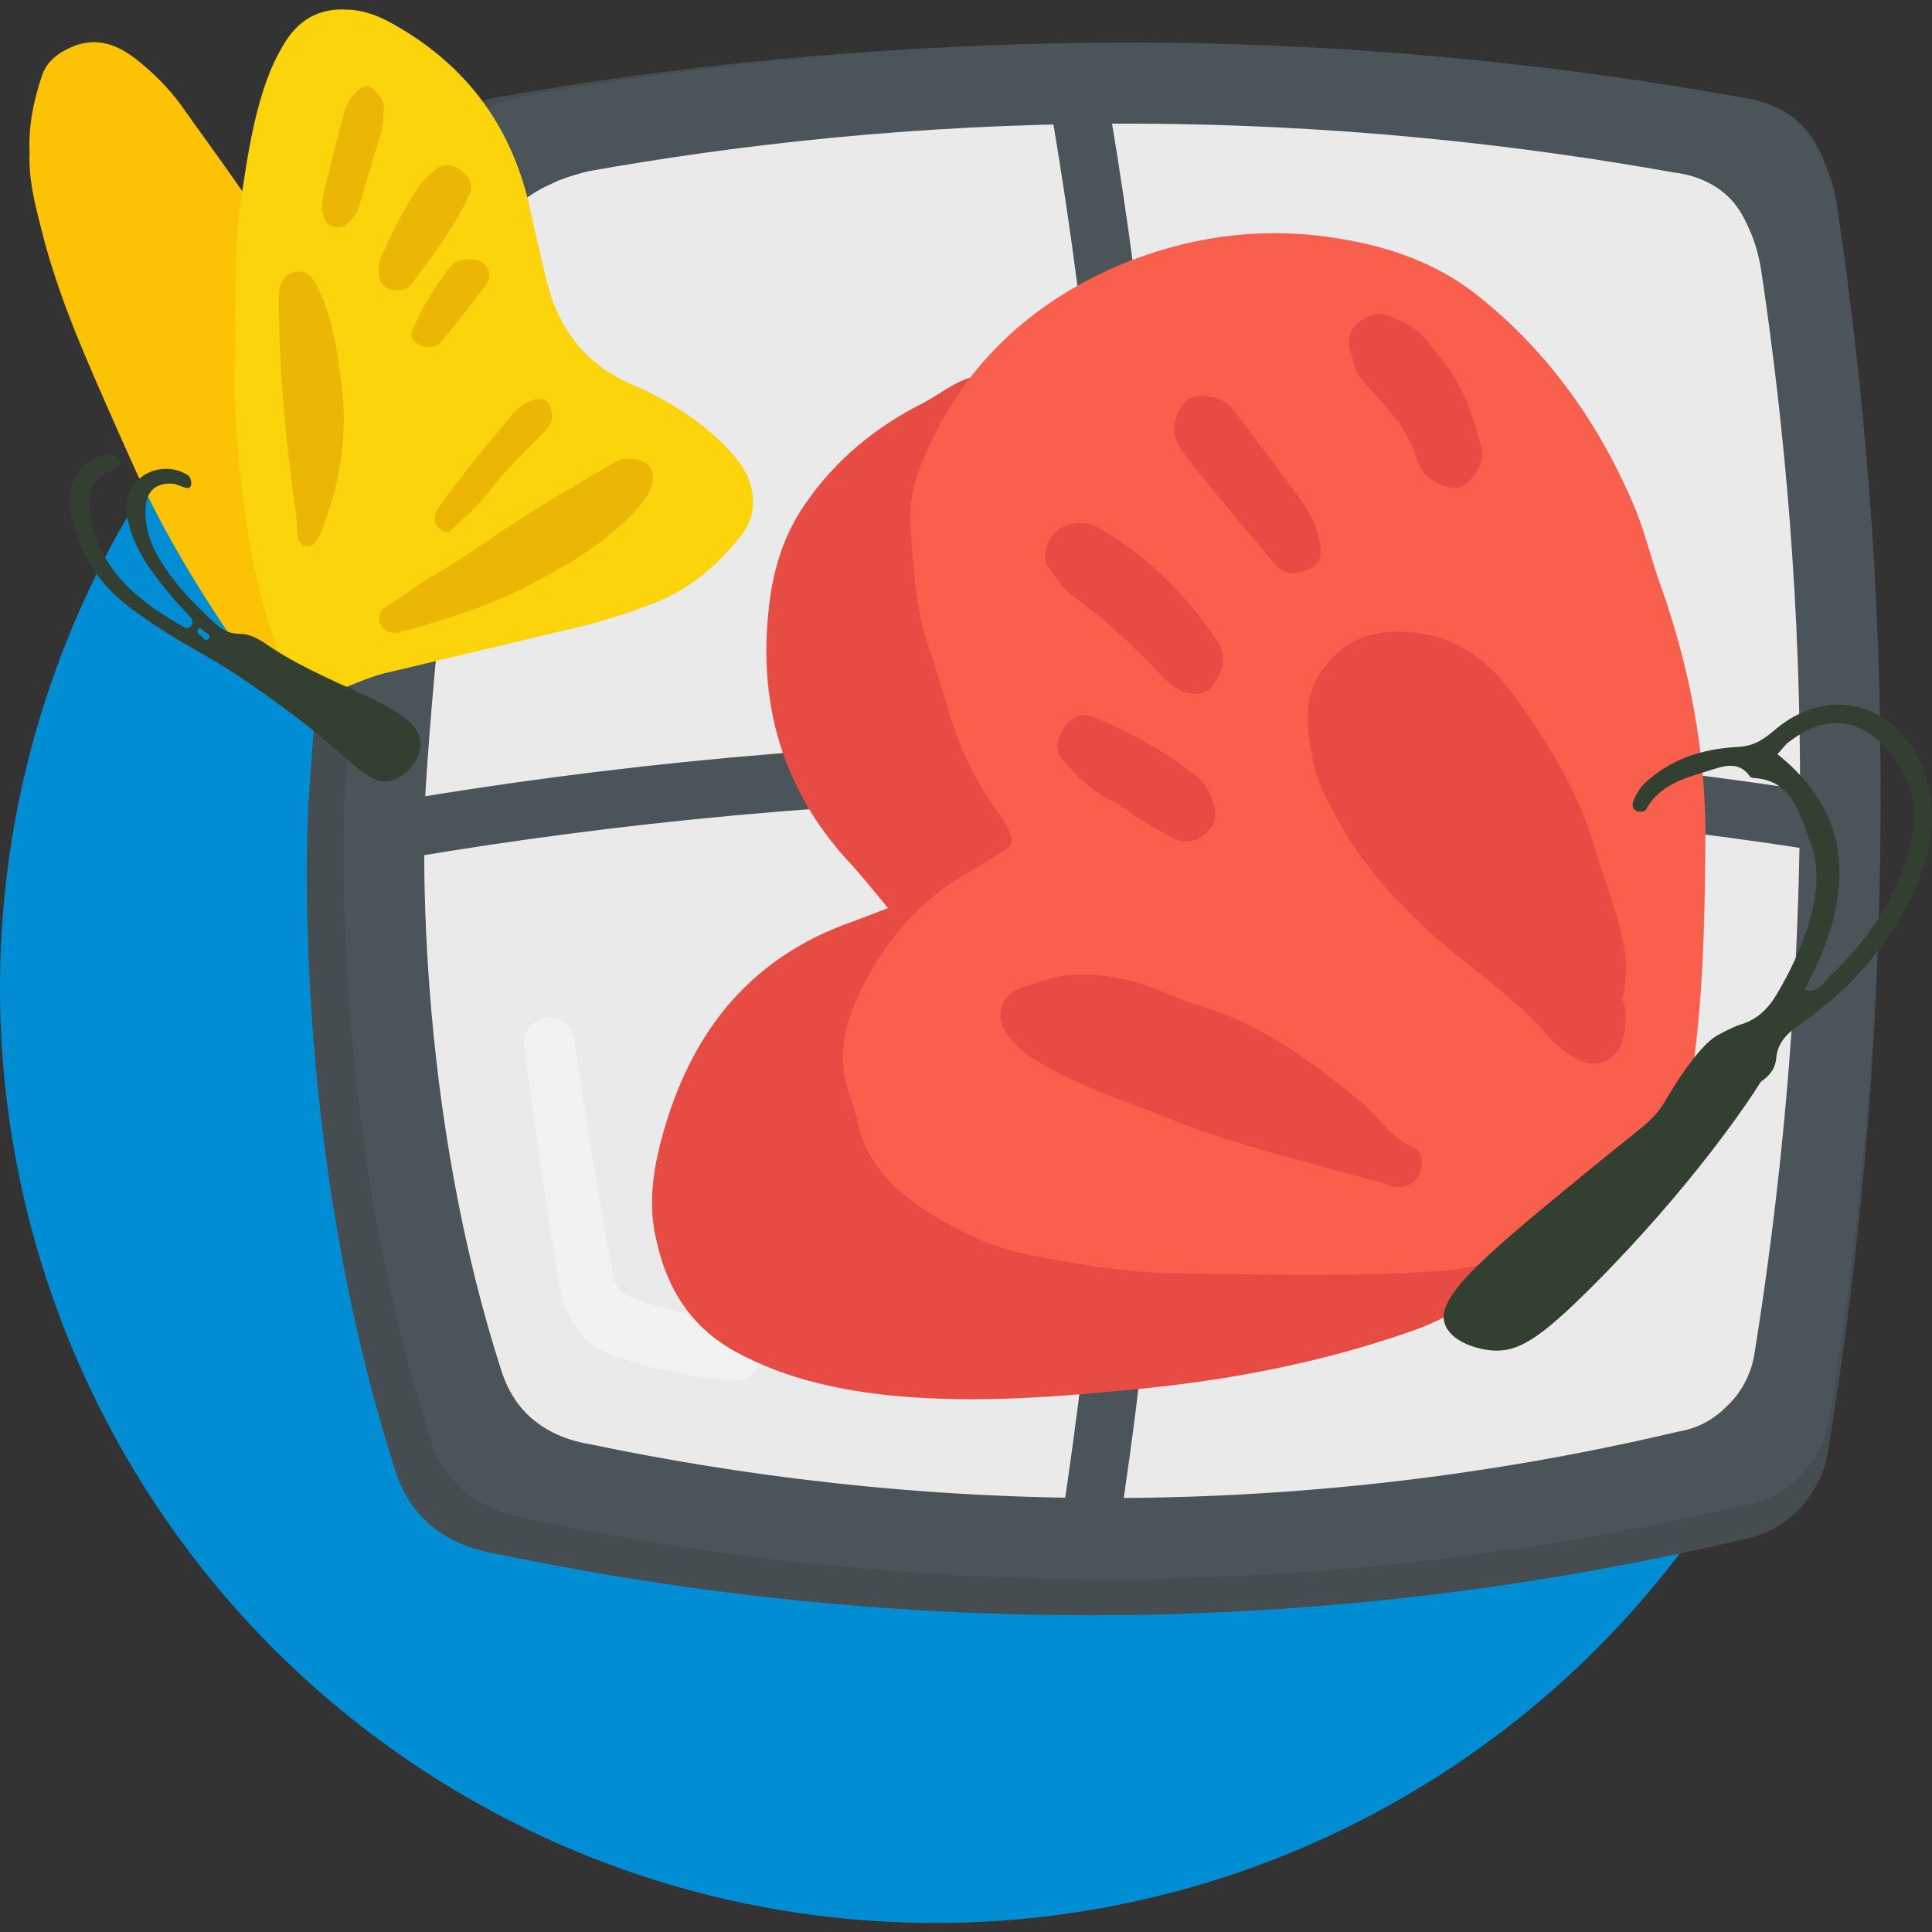 <?xml version="1.0" encoding="utf-8"?>
<!-- Generator: Adobe Illustrator 26.5.0, SVG Export Plug-In . SVG Version: 6.00 Build 0)  -->
<svg version="1.1" id="Camada_1" xmlns="http://www.w3.org/2000/svg" xmlns:xlink="http://www.w3.org/1999/xlink" x="0px" y="0px"
	 viewBox="0 0 300 300" style="enable-background:new 0 0 300 300;" xml:space="preserve">
<rect x="0" y="0" width="300" height="300" fill="#333333" stroke="none"/>
<style type="text/css">
	.st0{fill:#333F31;}
	.st1{fill:#454D51;}
	.st2{fill:#4B5459;}
	.st3{fill:#EAEAEA;}
	.st4{fill:none;stroke:#4B5459;stroke-width:9;stroke-miterlimit:10;}
	.st5{fill:#F2F2F2;}
	.st6{fill:#E74C44;}
	.st7{fill:#F8604D;}
	.st8{fill:#008DD3;}
	.st9{fill:#FBC304;}
	.st10{fill:#FBD40B;}
	.st11{fill:#EBB704;}
</style>
<g>
	<g>
		<circle class="st8" cx="145.2" cy="153.4" r="145.2"/>
	</g>
	<g>
		<g>
			<path class="st1" d="M270.4,239.1c-25.6,6-58.7,11.4-97.5,11.7c-37.8,0.3-70.3-4.2-95.7-9.5c-3.6-0.6-8.5-2.1-12.1-6.2
				c-0.9-1-2.5-3.1-3.6-6.4c-16.9-52.3-13.6-104-13.6-104c1.6-25,4.9-57.2,12.2-94.5c0.4-2.3,1.5-6.7,5-9.8c2.1-1.9,4.7-2.9,6.4-3.6
				c2.1-0.8,3.9-1.3,5.2-1.6c26.3-4.7,57.9-8.3,93.8-8.5c38.2-0.1,71.7,3.7,99.2,8.7c2.2,0.3,6.8,1.2,10.2,5
				c1.9,2.1,2.9,4.6,3.6,6.4c1.1,2.8,1.5,5.2,1.7,7c4,27,7,58.8,6.8,94.4c-0.2,36.9-3.6,69.7-8.2,97.4c-0.2,1.4-1.2,5.7-5,9.3
				C275.6,238,271.9,238.8,270.4,239.1z"/>
			<path class="st2" d="M271,233.7c-25,5.9-57.4,11.1-95.3,11.5c-37,0.3-68.7-4.1-93.5-9.3c-3.5-0.6-8.3-2.1-11.8-6
				c-0.9-1-2.5-3-3.5-6.3c-16.5-51.1-13.3-101.7-13.3-101.7c1.6-24.4,4.8-55.9,11.9-92.4c0.4-2.3,1.4-6.5,4.9-9.6
				c2.1-1.8,4.6-2.8,6.3-3.5c2-0.8,3.8-1.3,5-1.5c25.7-4.6,56.6-8.1,91.7-8.3c37.3-0.1,70.1,3.7,96.9,8.5c2.1,0.3,6.7,1.2,9.9,4.8
				c1.9,2.1,2.8,4.5,3.5,6.3c1.1,2.7,1.5,5.1,1.7,6.8c3.9,26.4,6.8,57.5,6.6,92.3c-0.2,36.1-3.5,68.1-8,95.2
				c-0.2,1.4-1.1,5.6-4.9,9.1C276,232.7,272.4,233.5,271,233.7z"/>
			<path class="st3" d="M260.6,222.3c-22.4,5.3-51.3,10-85.2,10.3c-33.1,0.3-61.5-3.7-83.6-8.3c-3.1-0.5-7.4-1.8-10.6-5.4
				c-0.8-0.9-2.2-2.7-3.2-5.6c-14.8-45.7-11.9-90.9-11.9-90.9c1.4-21.8,4.3-50,10.7-82.6c0.3-2,1.3-5.8,4.4-8.6
				c1.9-1.6,4.1-2.5,5.6-3.2c1.8-0.7,3.4-1.1,4.5-1.4c23-4.1,50.6-7.3,82-7.4c33.4-0.1,62.7,3.3,86.7,7.6c1.9,0.2,6,1.1,8.9,4.3
				c1.7,1.9,2.5,4,3.2,5.6c0.9,2.4,1.3,4.6,1.5,6.1c3.5,23.6,6.1,51.4,5.9,82.5c-0.2,32.2-3.2,60.9-7.1,85.1c-0.2,1.2-1,5-4.4,8.1
				C265.1,221.4,261.9,222.1,260.6,222.3z"/>
			<path class="st4" d="M167,12.7c5.4,30.5,9.6,66.4,10.3,106.8c0.8,45.3-3,85.3-8.2,118.7"/>
			<path class="st4" d="M57.2,129.7c30.5-5.4,66.4-9.6,106.8-10.3c45.3-0.8,85.3,3,118.7,8.2"/>
			<path class="st5" d="M115,214.4c1.7-0.4,3.1-2.1,3.2-4.2c0.2-2.5-1.4-4.8-3.5-5c-8.7-1-14.1-2.7-17.1-3.9
				c-1.2-0.5-2.1-1.7-2.4-3.2c-1.1-6.1-3.4-18.6-6-36.6c-0.3-2.1-2.1-3.6-4.2-3.5c-0.1,0-0.1,0-0.2,0c-2.1,0.3-3.7,2.2-3.4,4.4
				c2.4,18.6,4.5,31.5,5.6,37.9c0.8,4.6,3.6,8.4,7.5,9.9c3.8,1.5,10,3.3,19.4,4.2h0C114.4,214.5,114.7,214.4,115,214.4"/>
		</g>
		<g>
			<path class="st6" d="M137.9,141c-2.3,0.9-3.9,1.5-5.5,2.1c-16.6,5.8-25.7,18.1-29.9,34.6c-1.2,4.8-1.8,9.7-0.6,14.8
				c1.7,7.8,5.5,13.7,12.5,17.5c7.8,4.2,16.3,6,25.1,6.8c12.4,1.1,24.8,0.1,37.1-1.1c14.4-1.4,28.5-4.1,42.3-8.9
				c3.8-1.3,7.4-3,10.3-5.9c7.9-7.9,16.9-14.8,23.9-23.5c1.4-1.7,2.9-3.4,4.1-5.3c1.5-2.2,2.1-4.4-0.6-6.5c-2.2-1.6-2.4-4.5-2.5-6.8
				c-0.2-4.1-1.5-7.8-2.6-11.6c-1.8-5.7-3.6-11.4-5.7-17.1c-3.3-8.9-7.6-17.3-12-25.6c-2.8-5.2-6-10.3-9.2-15.3
				c-6-9.3-13.7-17.1-22.8-23.4c-9.3-6.4-20-8.5-31.1-9.2c-6.3-0.4-12.3,1-18.5,1.7c-3.3,0.4-5.9,2.7-8.7,4.2
				c-7.4,3.7-13.7,8.8-18.5,15.8c-3.4,4.9-5,10.4-5.6,16c-1.7,14.8,2,28.1,12.2,39.3C133.5,135.6,135.3,137.9,137.9,141z"/>
			<path class="st7" d="M257.5,89.9c-1.2-3.6-2.1-7.2-3.5-10.7c-5.4-13-13.3-24.3-24.4-33.2c-6.9-5.5-14.8-8-23.3-9.2
				c-11.3-1.6-22.4,0.1-32.8,4.5c-14.5,6.3-25.1,16.7-30.8,31.7c-1.1,2.8-1.5,5.8-1.3,8.8c0.4,6.2,0.7,12.4,2.7,18.3
				c1.1,3.3,2.1,6.7,3.1,10c1.8,6,4.3,11.6,8.2,16.6c0.6,0.8,1,1.7,1.4,2.6c0.5,1,0.4,1.9-0.6,2.6c-1.9,1.2-3.8,2.4-5.7,3.5
				c-8.3,4.7-14,11.8-17.8,20.5c-1.9,4.4-2.5,9.1-0.9,13.8c0.5,1.4,1,2.8,1.3,4.3c1.5,7.2,6.5,11.5,12.4,15.1
				c4.5,2.7,9.4,4.8,14.5,5.8c7.3,1.4,14.7,2.7,22.2,2.8c13.6,0.2,27.2,0.6,40.8-0.3c8.2-0.5,15.5-3.3,21.6-9
				c1.5-1.4,2.8-2.8,4.3-4.2c2-1.9,3.9-3.8,6.8-4.3c2.8-0.5,4.3-2.5,5.1-5c0.7-2.1,1.3-4.3,1.7-6.5c1.9-12,2.2-24.2,2.3-36.4
				C265.1,117.7,262.5,103.6,257.5,89.9z"/>
			<path class="st0" d="M272.2,120.8c-0.2,0-0.5-0.2-0.6-0.4c-1.5-2-3.5-1.6-5.4-1c-4,1.3-8.3,2.1-10.6,6.3
				c-0.1,0.3-0.9,0.4-1.3,0.3c-0.9-0.3-0.9-1.1-0.6-1.8c0.4-0.9,0.9-1.8,1.6-2.5c4-3.8,9-5.4,14.3-5.7c2.6-0.1,4-1,5.8-2.5
				c8.5-7.4,19.4-4.4,23.3,6.2c2,5.5,1.6,10.7-0.4,16c-3.7,9.6-10,17.1-18.3,23c-2.2,1.5-4,3-4.2,5.7c-0.2,2.3-2.1,3.3-2.4,3.6
				c-1.9,3.1-10.9,16.5-26.2,31.8c-8.1,8.1-11.5,10.2-15.5,9.9c-2.6-0.2-6.6-1.5-7.4-4.3c-1.3-4.2,6.9-11,23.3-24.4
				c7.8-6.4,9.1-6.9,11-10.1c0.9-1.5,5-8.5,8.2-10.2c1.6-0.9,3.1-1.5,3.1-1.5c3-0.8,4.7-2.6,6.1-5c1.9-3.2,3.5-6.6,4.7-10.2
				c1.6-5,1.9-9.7,0.3-13.5C279.2,125.5,277.9,121.1,272.2,120.8z M284.1,151.6c5.2-4.8,9.2-10.5,11.6-17.2c2.1-5.9,2.3-11.6-1.8-17
				c-4.6-5.9-10.1-6.8-16.1-2.2c-0.6,0.4-1,1.1-1.8,1.9c5.6,4.5,9.4,10.2,9.6,17.6c0.2,6.8-2.2,13-5.4,19
				C282.5,154.3,283.1,152.5,284.1,151.6z"/>
			<path class="st6" d="M247.8,132.2c-2-7.6-6.9-16.4-13-24.6c-4.9-6.6-11.3-10.2-19.8-9.4c-3.8,0.4-6.9,2.2-9.2,5.2
				c-3.7,4.5-2.9,9.8-1.9,14.9c0.6,3.1,2.1,5.9,3.7,8.8c5.1,9.3,12.5,16.5,20.7,22.9c4.3,3.4,8.5,6.8,12.1,10.9
				c1.1,1.3,2.5,2.4,4,3.3c3.6,2.2,7.1,0.5,7.8-3.6c0.2-1.2,0.3-2.5,0.2-3.7c0-0.7-0.6-1.5-0.4-2.2
				C253.7,147.4,250.5,141.1,247.8,132.2z"/>
			<path class="st6" d="M161.4,152.5c-1.2,0.4-2.4,0.7-3.5,1.2c-2.4,1.1-3.3,4-1.9,6.3c1.5,2.4,3.6,4,6.1,5.4
				c6.1,3.5,12.8,5.6,19.2,8.2c10.8,4.3,22.2,7,33.4,10.1c0.7,0.2,1.4,0.6,2.1,0.6c1.7,0.2,2.9-0.6,3.6-2.1c0.7-1.4,0.5-3.4-0.9-4
				c-3.6-1.5-5.5-4.9-8.3-7.2c-7.5-6.2-15.2-11.9-24.8-14.8c-3.8-1.1-7.3-3.1-11.2-4C170.6,151.2,165.9,150.7,161.4,152.5z"/>
			<path class="st6" d="M162.5,87.7c1.1,1.4,2.2,3.4,3.9,4.7c5.2,3.8,9.9,8.1,14.2,12.8c0.5,0.5,1.1,1,1.7,1.4
				c2.1,1.4,4.3,1.5,5.5,0.4c1.9-1.9,2.7-4.7,1.6-6.8c-0.7-1.3-1.6-2.4-2.5-3.6c-4.3-5.8-9.5-10.6-15.7-14.3c-2-1.3-4.1-1.5-6.3-0.4
				C163.2,82.6,161.8,85.4,162.5,87.7z"/>
			<path class="st6" d="M210.2,56.2c0.3,2.1,1.9,3.4,3.2,4.9c2.8,3.1,5.6,6.3,6.7,10.6c0.1,0.2,0.2,0.5,0.3,0.7
				c1.1,2.1,4.2,3.8,6.2,3.3c1.8-0.5,4-3.8,3.5-6c-0.9-3.4-1.9-6.7-3.5-9.8c-1.3-2.6-3.4-4.8-5.2-7.2c-1.4-1.9-3.5-2.7-5.6-3.6
				c-1.8-0.8-3.5-0.1-4.9,1c-1.4,1.2-1.8,2.9-1.1,4.8C209.9,55.2,210,55.7,210.2,56.2z"/>
			<path class="st6" d="M204.2,81.5c-0.2-0.4-0.9-2-1.9-3.4c-3.3-4.6-6.7-9.1-10.1-13.6c-0.6-0.8-1.2-1.6-2-2.1
				c-1.9-1.2-5.3-1.2-6.2,0c-1.6,2.1-2.4,4.4-0.9,6.9c0.8,1.3,1.7,2.4,2.6,3.6c3.9,4.7,7.8,9.5,11.8,14.1c0.9,1.1,1.8,2.3,3.7,2
				C205.1,88.2,206,86.7,204.2,81.5z"/>
			<path class="st6" d="M188.3,124.4c-0.5-1.4-1.1-2.7-2.3-3.7c-4.9-3.9-10.3-6.9-16.1-9.3c-1.9-0.8-3.4-0.2-4.5,1.4
				c-1.5,2.2-1.6,3.7-0.3,5.3c2.1,2.4,4.4,4.7,7.4,6.2c1.5,0.7,2.9,1.9,4.3,2.8c1.7,1,3.4,2,5.2,3c2,1.1,3.9,0.6,5.5-0.9
				C188.9,127.9,189,126.1,188.3,124.4z"/>
		</g>
		<g>
			<path class="st9" d="M4.6,23.6c-0.2,4.1,0.8,8,1.8,11.9C9,46.1,13.5,56,17.9,66c2,4.5,4,9.1,6.3,13.5c3.4,6.6,7.3,12.9,11.4,19
				c1.6,2.4,3.8,4.4,5.9,6.4c1.4,1.3,3.2,1.4,4.8,2c0.5,0.2,1.3-0.2,1.8-0.5c1.5-1,2.7-2.3,3.7-3.8c1.3-1.9,2.5-3.7,3.7-5.6
				c0.4-0.7,0.8-1.4,1.3-2c2.9-3.2,5.6-6.7,8.8-9.6c2.5-2.3,4.6-4.9,7-7.3c2-2.1,3.4-4.6,3.9-7.6c0.2-1.1,0.4-2.2-0.1-3.3
				c-0.3-0.7-0.4-1.5-0.7-2.3c-1.8-4.8-5.1-7.6-10.3-8.2c-1.9-0.2-3.7-0.9-5.7-0.9c-3.8-0.1-6.7-2.1-8.9-5
				c-2.3-3.3-4.6-6.6-6.5-10.1C39.8,32,33.7,24.3,28.1,16.3c-1.9-2.6-4.2-4.9-6.7-6.9C18.4,7,15.1,5.6,11.1,7.3
				c-2.2,1-3.9,2.3-4.6,4.5C5.2,15.7,4.4,19.6,4.6,23.6z"/>
			<path class="st10" d="M36.5,52.7c0,3.5-0.2,7.1,0,10.6c0.7,12.8,2.3,25.5,6.6,37.8c0.4,1.1,0.7,2.1,1.2,3.2c1.3,3,3.7,4.1,7,3.2
				c2.9-0.8,5.6-2.3,8.6-3c9.8-2.3,19.6-4.7,29.4-7c4.2-1,8.3-2.3,12.4-3.9c5.6-2.2,9.9-6,13.5-10.6c2.6-3.3,2.2-8-0.7-11.6
				c-3.4-4.2-7.7-7.3-12.4-9.8c-1.1-0.6-2.3-1.2-3.5-1.7c-7.4-3-11.8-8.6-13.7-16.2c-1-4-1.9-8.1-2.8-12.2
				c-2.9-12.1-9.7-21.2-20.4-27.4c-2.4-1.4-4.8-2.5-7.7-2.6C49.4,1.2,46.2,3.2,44,7c-2.3,3.8-3.5,7.9-4.5,12.1
				c-1,4.5-1.7,9.1-2.3,13.7C36.4,39.5,36.6,46.1,36.5,52.7z"/>
			<path class="st0" d="M14.5,82.3c2.2,7.4,7.8,11.5,14.1,15.1c0.5,0.3,1,0,1.2-0.4c0.1-0.2,0.1-0.7,0-0.9c-0.9-1.1-2-2.1-2.9-3.2
				c-3.2-3.8-6.3-7.7-7.2-12.9c-0.2-1.4,0-2.5,0.5-3.7c1.2-3,5.5-4.7,9-2.5c0.3,0.2,0.5,0.8,0.5,1.2c0,0.9-0.6,0.9-1.3,0.6
				c-0.6-0.2-1.2-0.5-1.8-0.5c-2.5-0.1-3.9,1.3-4,3.8c-0.1,2.3,0.4,4.4,1.4,6.5c2.3,4.5,5.8,8.1,9.5,11.5c1,0.9,2.2,1.5,3.5,1.5
				c2.1,0,3.6,1.1,5.2,2.2c10.3,6.7,23,9.2,23.1,14.8c0.1,2.4-2.1,5.1-4.4,5.8c-3.8,1.1-6.4-3.7-17-11.4c-4.5-3.3-8.5-6.1-14.1-9.2
				c-3.2-1.8-6.3-3.8-9.3-6c-4.8-3.5-7.8-8-9.2-13.7c-0.3-1.1-0.5-2.2-0.5-3.3c0-3.6,2.4-6.4,6-7c0.4-0.1,0.9,0.2,1.3,0.4
				c0.3,0.1,0.6,0.4,0.6,0.7c0,0.2-0.2,0.6-0.4,0.8c-0.7,0.4-1.4,0.7-2.1,1.1c-1.7,1-2.5,2.5-2.3,4.5C13.9,79.5,14.1,80.9,14.5,82.3
				z M31,97.5c-0.7,0.6-0.2,0.9,0.3,1.3c0.3,0.4,0.7,0.8,1.1,0.4c0.4-0.5-0.1-0.8-0.5-1C31.5,97.9,31,97.4,31,97.5z"/>
			<path class="st11" d="M97.9,71.3c-1.3-0.3-2.5,0.5-3.5,1.1c-4.3,2.5-8.5,5-12.7,7.6c-5.1,3.2-10,6.9-15.3,9.9
				c-2.2,1.3-4.1,3-6.4,4.2c-1.1,0.6-1.4,1.9-0.9,2.9c0.6,1,1.7,1.5,2.9,1.2c6.4-1.8,12.9-3.7,18.9-6.7c6.3-3.2,12.4-6.6,17.4-11.8
				c1.1-1.2,2.1-2.4,2.8-3.9C102,73.2,100.7,71.2,97.9,71.3z"/>
			<path class="st11" d="M58.8,41.3c-0.1,2.1,0.5,3.3,1.7,3.6c1.3,0.4,2.7,0.3,3.5-0.9c3.2-4.4,6.5-8.6,8.8-13.6
				c0.7-1.6,0.4-2.5-1-3.8c-1.2-1-2.9-1.3-4-0.4c-1,0.8-2,1.7-2.7,2.7c-2.3,3.3-4,6.9-5.7,10.5C59,40.2,58.9,41,58.8,41.3z"/>
			<path class="st11" d="M50,32.5c0.1,0.3,0.1,0.9,0.4,1.5c0.4,1.2,2.2,1.7,3.2,1c1-0.8,1.8-1.7,2.2-3.1c1.1-3.8,2.3-7.6,3.4-11.4
				c0.3-1.1,0.3-2.2,0.4-3.3c0.2-1.4-0.6-2.4-1.6-3.3c-0.7-0.6-1.4-0.7-2.1-0.1c-1.2,0.9-2,2.1-2.4,3.5c-1.2,4.3-2.2,8.6-3.3,12.9
				C50,30.9,50.1,31.6,50,32.5z"/>
			<path class="st11" d="M67.5,80.5c0,1,0.5,1.4,1,1.8c0.6,0.5,1.2,0.4,1.7-0.1c2-1.9,4.1-3.7,5.7-5.8c2.2-3,4.9-5.5,7.5-8.2
				c0.7-0.7,1.4-1.4,1.9-2.2c0.6-0.8,0.5-1.8,0.2-2.8c-0.3-1.1-1.6-1.5-2.7-1.1c-2.1,0.7-3.4,2.4-4.7,4c-2.7,3.2-5.3,6.4-7.8,9.7
				c-0.9,1.1-1.7,2.3-2.5,3.5C67.6,79.7,67.6,80.2,67.5,80.5z"/>
			<path class="st11" d="M72.7,40.3c-1.2-0.1-2.2,0.4-2.9,1.3c-2.4,3-4.3,6.3-5.8,9.8c-0.4,0.9,0.2,1.6,0.9,2
				c1.1,0.7,2.8,0.7,3.5-0.2c2.3-2.8,4.6-5.7,6.8-8.6c0.7-0.9,1.2-1.9,0.4-3.1C74.9,40.4,73.9,40.2,72.7,40.3z"/>
			<path class="st11" d="M43.4,52.4c0.3,8.8,1.2,17.9,2.5,27c0.2,1.4,0.2,2.9,0.4,4.3c0.1,0.4,0.5,0.8,0.9,1
				c0.6,0.3,1.3,0.1,1.7-0.4c0.4-0.5,0.7-1.1,1-1.7c2.9-7.5,4.2-15.1,3.1-23.2c-0.5-4-1.1-8-2.4-11.8c-0.5-1.4-1.1-2.7-1.8-3.9
				c-0.7-1.3-2-1.8-3.3-1.4c-1.2,0.3-1.8,1.3-2.1,2.4C43.1,47.1,43.4,49.6,43.4,52.4z"/>
		</g>
	</g>
</g>
</svg>
